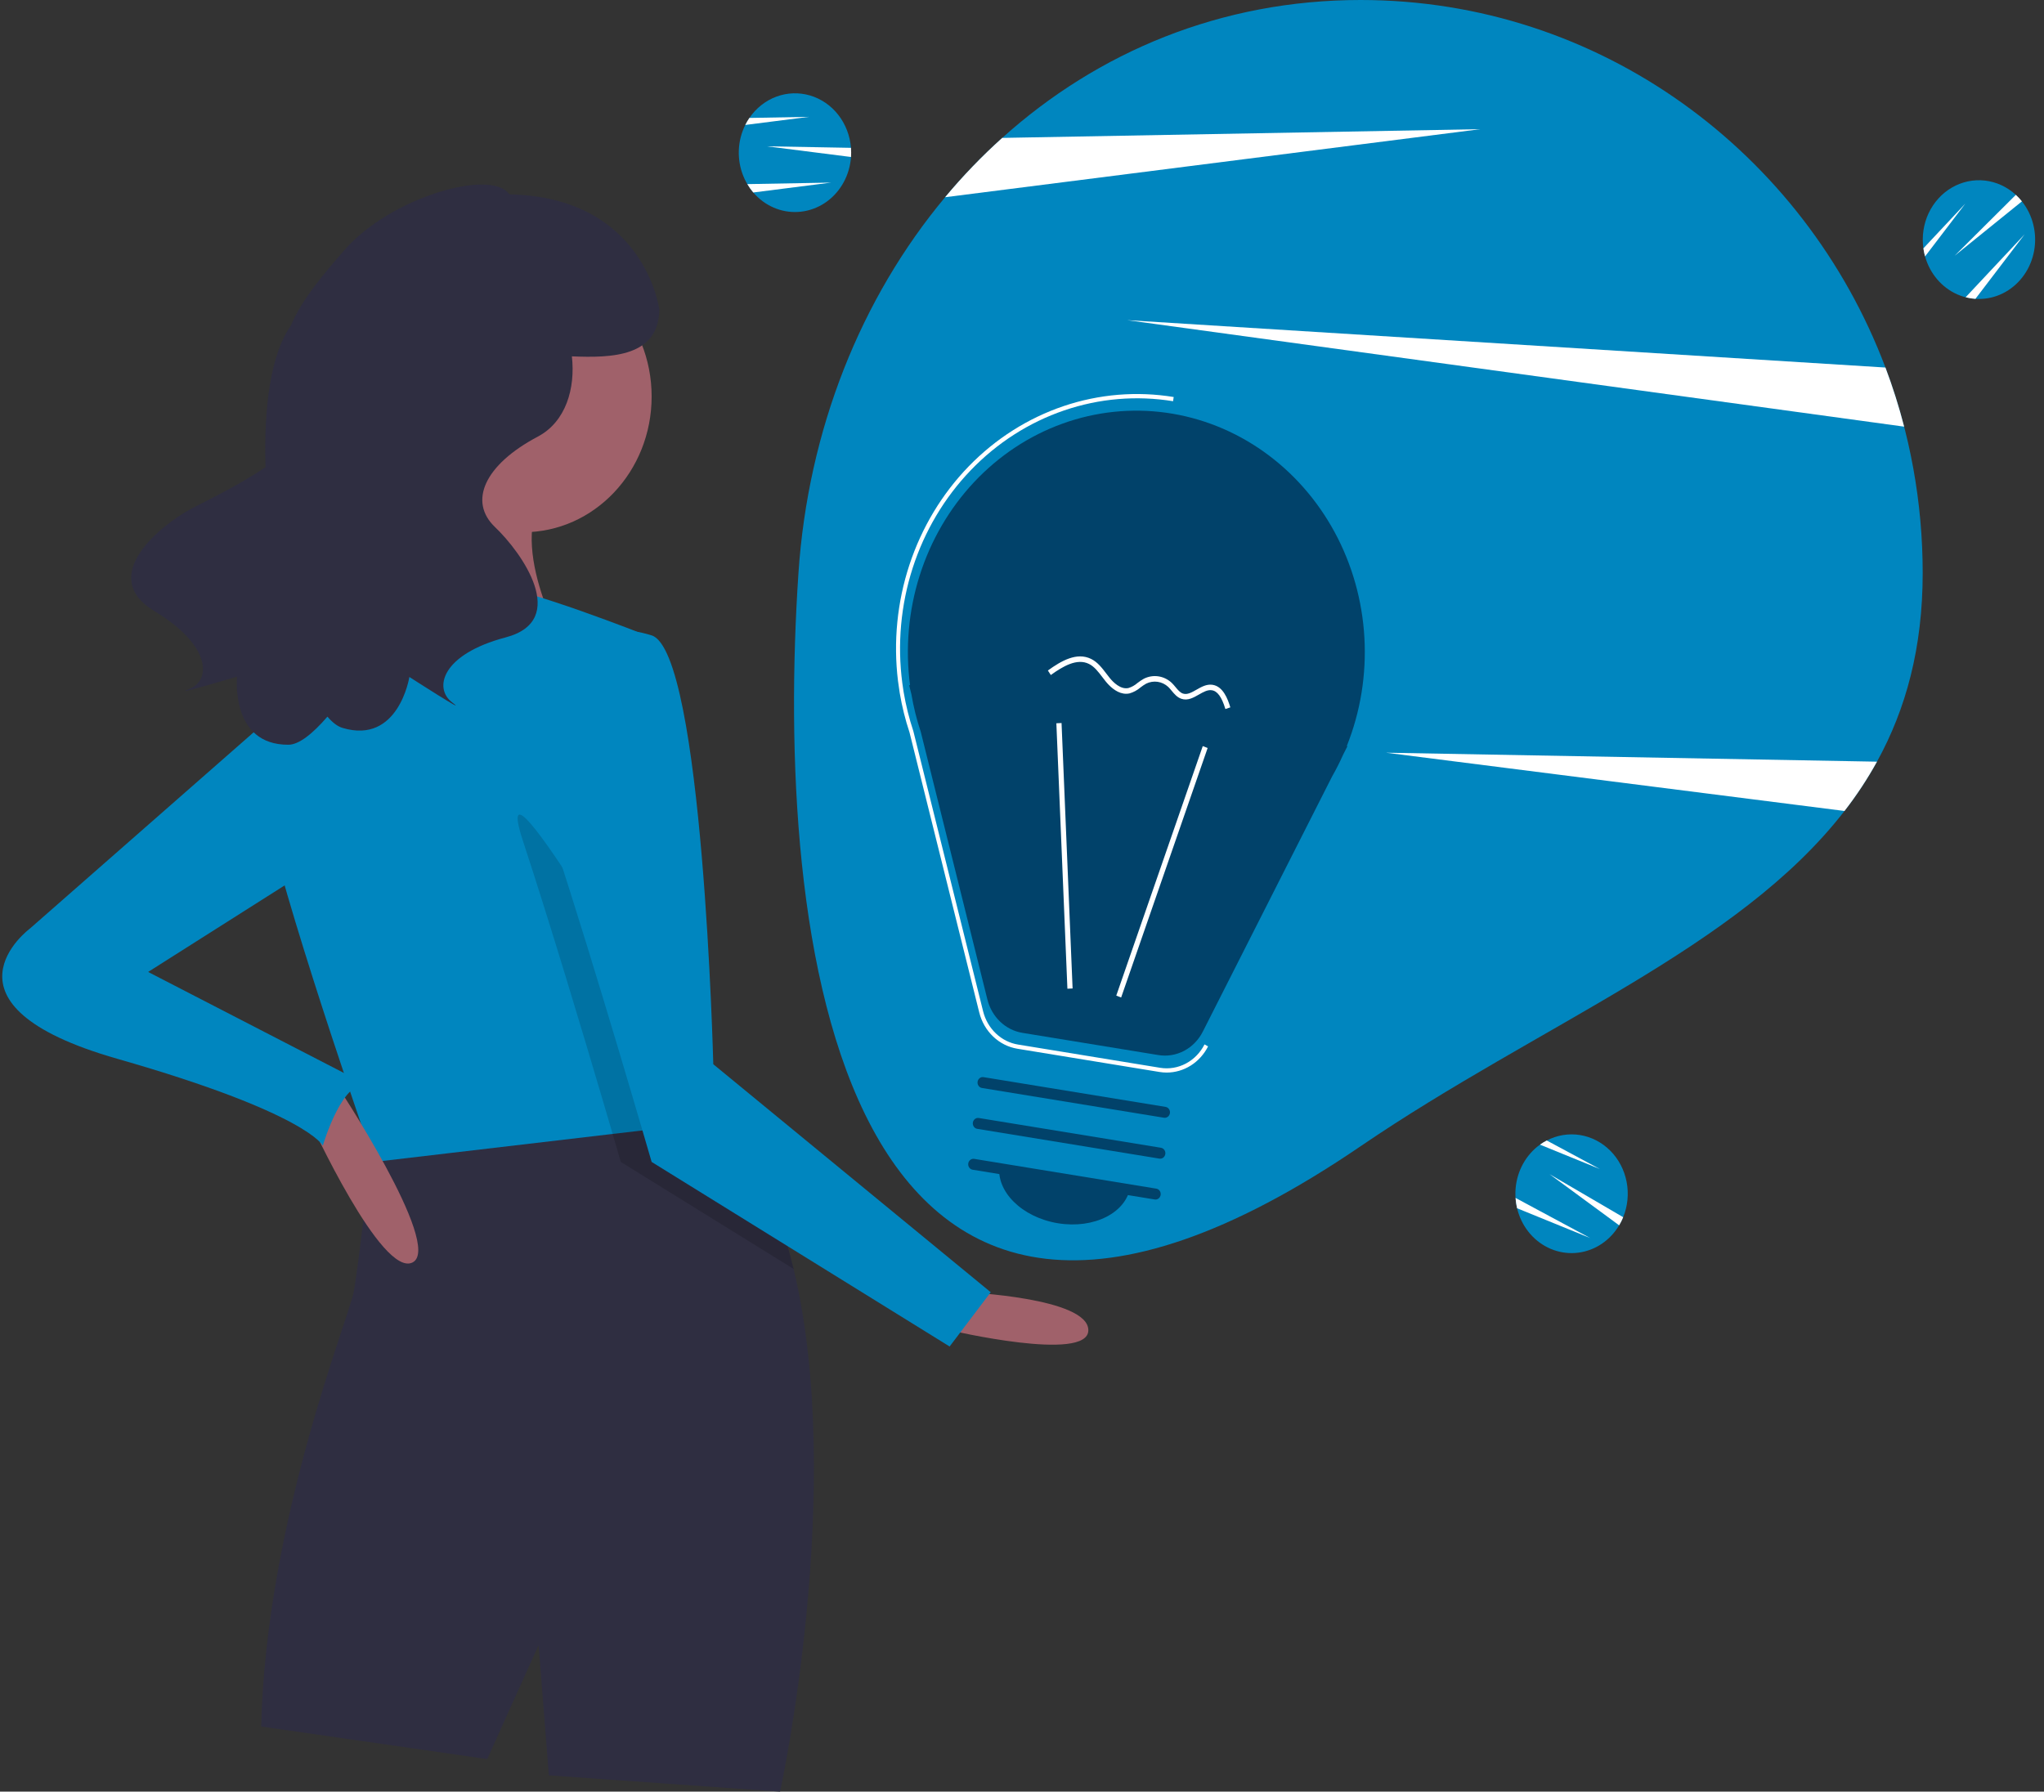 <svg width="154" height="135" viewBox="0 0 154 135" fill="none" xmlns="http://www.w3.org/2000/svg">
<rect x="0" y="0" width="154" height="135" fill="#333333" stroke="none"/>
<g clip-path="url(#clip0)">
<path d="M144.86 43.186C144.86 48.805 143.601 53.43 141.416 57.392C140.695 58.697 139.876 59.939 138.968 61.107C130.937 71.487 116.005 77.168 102.509 86.37C62.673 113.533 58.358 70.007 60.157 43.186C60.883 32.364 64.871 22.45 71.208 14.86C72.539 13.263 73.976 11.77 75.509 10.391C82.703 3.917 91.997 0 102.509 0C120.545 0 135.947 11.495 142.054 27.694C143.91 32.623 144.863 37.88 144.86 43.186Z" fill="#0086BF"/>
<path d="M111.532 9.733L71.207 14.86C72.538 13.263 73.976 11.77 75.509 10.391L111.532 9.733Z" fill="white"/>
<path d="M141.416 57.392C140.695 58.697 139.876 59.939 138.968 61.107L104.426 56.716L141.416 57.392Z" fill="white"/>
<path d="M143.463 32.148L84.922 24.124L142.054 27.694C142.602 29.149 143.073 30.636 143.463 32.148Z" fill="white"/>
<path d="M64.128 11.503C64.128 11.614 64.125 11.722 64.116 11.829C64.07 12.493 63.885 13.137 63.574 13.715C63.262 14.294 62.833 14.791 62.317 15.172C61.8 15.553 61.21 15.807 60.589 15.916C59.968 16.025 59.332 15.987 58.727 15.803C58.122 15.62 57.563 15.296 57.091 14.856C56.62 14.415 56.247 13.869 56 13.257C55.753 12.645 55.639 11.983 55.665 11.318C55.691 10.654 55.857 10.004 56.151 9.415C56.242 9.231 56.346 9.054 56.462 8.886C56.969 8.144 57.678 7.584 58.495 7.282C59.312 6.979 60.197 6.949 61.031 7.194C61.865 7.44 62.607 7.949 63.158 8.655C63.709 9.36 64.043 10.227 64.113 11.139C64.123 11.259 64.128 11.38 64.128 11.503Z" fill="#0086BF"/>
<path d="M64.128 11.503C64.128 11.614 64.125 11.722 64.116 11.829L57.778 11.024L64.113 11.139C64.123 11.259 64.128 11.38 64.128 11.503Z" fill="white"/>
<path d="M62.616 13.758L56.753 14.504C56.586 14.308 56.437 14.097 56.305 13.873L62.616 13.758Z" fill="white"/>
<path d="M60.953 8.805L56.151 9.415C56.242 9.231 56.346 9.054 56.462 8.886L60.953 8.805Z" fill="white"/>
<path d="M122.146 92.045C122.097 92.142 122.046 92.237 121.991 92.327C121.656 92.89 121.206 93.367 120.675 93.724C120.144 94.081 119.544 94.307 118.919 94.388C118.294 94.469 117.66 94.401 117.063 94.19C116.466 93.979 115.921 93.629 115.468 93.168C115.014 92.706 114.664 92.143 114.443 91.52C114.222 90.898 114.135 90.231 114.188 89.568C114.242 88.905 114.434 88.263 114.752 87.689C115.07 87.115 115.505 86.623 116.026 86.249C116.188 86.131 116.359 86.026 116.536 85.936C117.312 85.531 118.187 85.388 119.043 85.525C119.899 85.663 120.694 86.074 121.322 86.704C121.95 87.334 122.379 88.152 122.553 89.048C122.727 89.944 122.637 90.875 122.294 91.715C122.25 91.826 122.201 91.936 122.146 92.045Z" fill="#0086BF"/>
<path d="M122.146 92.045C122.097 92.142 122.046 92.237 121.991 92.327L116.75 88.476L122.294 91.715C122.251 91.826 122.201 91.936 122.146 92.045Z" fill="white"/>
<path d="M119.81 93.287L114.3 91.042C114.24 90.786 114.201 90.525 114.185 90.263L119.81 93.287Z" fill="white"/>
<path d="M120.539 88.088L116.026 86.249C116.189 86.131 116.359 86.027 116.536 85.936L120.539 88.088Z" fill="white"/>
<path d="M152.129 14.93C152.202 15.009 152.272 15.089 152.336 15.173C152.742 15.681 153.035 16.279 153.194 16.923C153.353 17.567 153.375 18.24 153.257 18.893C153.139 19.546 152.884 20.164 152.512 20.7C152.139 21.237 151.659 21.678 151.104 21.994C150.55 22.309 149.936 22.489 149.307 22.522C148.678 22.555 148.051 22.439 147.47 22.183C146.888 21.927 146.369 21.537 145.948 21.042C145.528 20.547 145.217 19.959 145.039 19.321C144.982 19.122 144.94 18.918 144.913 18.712C144.785 17.808 144.923 16.883 145.307 16.064C145.692 15.245 146.306 14.57 147.065 14.13C147.824 13.691 148.693 13.508 149.553 13.606C150.414 13.705 151.225 14.08 151.878 14.681C151.965 14.759 152.048 14.842 152.129 14.93Z" fill="#0086BF"/>
<path d="M152.129 14.93C152.202 15.009 152.272 15.089 152.336 15.173L147.267 19.272L151.878 14.681C151.965 14.759 152.048 14.842 152.129 14.93Z" fill="white"/>
<path d="M152.537 17.66L148.832 22.52C148.583 22.502 148.337 22.461 148.095 22.398L152.537 17.66Z" fill="white"/>
<path d="M148.074 15.341L145.039 19.321C144.982 19.122 144.94 18.918 144.913 18.712L148.074 15.341Z" fill="white"/>
<path d="M72.708 97.369C72.708 97.369 81.998 97.778 81.998 100.232C81.998 102.686 71.547 100.232 71.547 100.232L72.708 97.369Z" fill="#A0616A"/>
<path d="M58.773 135L41.354 133.773L40.58 123.956L36.709 132.546L19.677 130.092C20.064 114.548 26.257 99.414 26.644 97.369C27.031 95.324 27.957 86.873 27.957 86.873C29.648 83.081 38.513 82.725 45.461 83.069C48.341 83.208 50.895 83.47 52.471 83.658C53.512 83.781 54.128 83.871 54.128 83.871C56.903 86.894 58.691 91.013 59.791 95.614C63.755 112.192 58.773 135 58.773 135Z" fill="#2F2E41"/>
<path d="M39.418 40.104C44.763 40.104 49.096 35.526 49.096 29.878C49.096 24.231 44.763 19.652 39.418 19.652C34.074 19.652 29.741 24.231 29.741 29.878C29.741 35.526 34.074 40.104 39.418 40.104Z" fill="#A0616A"/>
<path d="M32.838 32.333C32.838 32.333 30.128 45.013 25.87 48.694C21.612 52.375 42.515 48.694 42.515 48.694C42.515 48.694 37.87 40.513 41.354 36.832C44.837 33.151 32.838 32.333 32.838 32.333Z" fill="#A0616A"/>
<path d="M52.579 84.689L46.157 85.442L28.192 87.552C28.192 87.552 28.107 87.311 27.956 86.873C26.652 83.114 20.369 64.822 19.677 59.329C18.902 53.193 27.031 45.831 27.031 45.831C27.031 45.831 34.773 44.194 37.096 44.194C39.418 44.194 48.708 47.876 48.708 47.876L52.173 80.807L52.471 83.658L52.579 84.689Z" fill="#0086BF"/>
<path opacity="0.15" d="M59.791 95.614L46.773 87.552C46.773 87.552 46.544 86.767 46.157 85.441C45.964 84.779 45.728 83.977 45.461 83.069C43.959 77.972 41.439 69.563 39.418 63.419C36.322 54.011 51.418 80.189 51.418 80.189L52.173 80.807L52.471 83.658C53.512 83.781 54.128 83.871 54.128 83.871C56.903 86.894 58.691 91.012 59.791 95.614Z" fill="black"/>
<path d="M42.515 48.694C42.515 48.694 38.644 54.011 41.741 63.419C44.837 72.827 49.096 87.552 49.096 87.552L71.547 101.459L74.643 97.369L53.741 80.189C53.741 80.189 52.966 49.103 49.096 47.876C45.225 46.649 42.515 48.694 42.515 48.694Z" fill="#0086BF"/>
<path d="M23.354 84.484C23.354 84.484 28.773 96.346 31.096 95.119C33.418 93.892 25.289 81.621 25.289 81.621L23.354 84.484Z" fill="#A0616A"/>
<path d="M22.773 51.966L2.258 69.964C2.258 69.964 -5.484 75.69 8.838 79.78C23.16 83.871 24.322 86.325 24.322 86.325C24.322 86.325 25.87 81.007 27.806 81.826L11.161 73.236L24.709 64.646L22.773 51.966Z" fill="#0086BF"/>
<path d="M14.528 38.271C15.605 37.708 17.982 36.571 20.008 35.201C19.866 30.744 20.385 26.698 21.905 24.553C22.759 22.505 24.551 20.455 25.955 18.841C29.401 14.876 37.023 12.663 38.375 14.644C48.6 14.857 49.676 23.326 49.676 23.326C49.623 26.868 46.139 26.98 43.087 26.851C43.36 29.27 42.632 31.782 40.523 32.897C36.489 35.028 35.279 37.798 37.296 39.716C39.313 41.634 42.943 46.748 38.103 48.026C33.263 49.305 32.658 51.862 34.069 52.928C35.481 53.993 30.843 51.01 30.843 51.01C30.843 51.01 30.036 56.124 25.801 54.846C25.422 54.731 25.043 54.437 24.67 53.998C23.526 55.326 22.506 56.111 21.736 56.116C17.332 56.14 17.86 50.986 17.86 50.986C17.86 50.986 12.633 52.537 14.264 51.913C15.895 51.289 15.965 48.655 11.631 46.044C7.296 43.434 12.097 39.544 14.528 38.271Z" fill="#2F2E41"/>
<path d="M68.566 51.633L68.496 51.623L68.667 52.311C68.829 53.271 69.064 54.215 69.37 55.135L74.394 75.315C74.554 75.959 74.889 76.539 75.357 76.985C75.825 77.431 76.406 77.723 77.029 77.825L87.274 79.499C87.936 79.608 88.614 79.496 89.214 79.18C89.814 78.863 90.306 78.358 90.622 77.734L100.358 58.518C100.662 57.985 100.94 57.437 101.191 56.874L101.521 56.222L101.47 56.215C102.502 53.635 102.956 50.838 102.797 48.042C102.638 45.246 101.871 42.527 100.554 40.096C99.237 37.665 97.406 35.589 95.205 34.028C93.004 32.468 90.492 31.465 87.864 31.099C85.236 30.734 82.564 31.014 80.055 31.919C77.547 32.823 75.27 34.328 73.402 36.315C71.534 38.303 70.126 40.719 69.287 43.376C68.448 46.033 68.201 48.858 68.566 51.633H68.566Z" fill="#01426A"/>
<path d="M87.903 80.818C87.722 80.818 87.542 80.803 87.364 80.774L76.655 79.023C75.975 78.912 75.34 78.594 74.829 78.107C74.318 77.62 73.952 76.986 73.777 76.282L68.526 55.189C68.205 54.224 67.959 53.232 67.789 52.225L67.656 51.302C67.299 48.354 67.595 45.359 68.521 42.552C69.447 39.746 70.977 37.206 72.992 35.132C75.007 33.057 77.45 31.507 80.129 30.601C82.808 29.696 85.649 29.461 88.429 29.915L88.382 30.231C85.633 29.784 82.823 30.021 80.176 30.925C77.529 31.828 75.118 33.373 73.136 35.436C71.154 37.499 69.656 40.022 68.761 42.806C67.866 45.589 67.599 48.554 67.982 51.466L68.084 52.156C68.252 53.155 68.497 54.138 68.815 55.096L74.07 76.201C74.23 76.844 74.564 77.424 75.031 77.869C75.499 78.315 76.079 78.606 76.701 78.707L87.41 80.458C88.071 80.566 88.748 80.454 89.347 80.138C89.945 79.822 90.437 79.318 90.753 78.695L91.02 78.846C90.718 79.441 90.268 79.939 89.719 80.287C89.17 80.634 88.542 80.817 87.903 80.818Z" fill="white"/>
<path d="M90.619 56.219L84.103 75.019L84.47 75.161L90.986 56.362L90.619 56.219Z" fill="white"/>
<path d="M79.98 54.48L79.589 54.498L80.421 74.5L80.812 74.481L79.98 54.48Z" fill="white"/>
<path d="M86.997 90.38L73.275 88.137C73.173 88.12 73.082 88.061 73.021 87.972C72.96 87.884 72.935 87.774 72.951 87.666C72.967 87.558 73.022 87.461 73.106 87.397C73.189 87.332 73.293 87.304 73.395 87.32L87.117 89.564C87.168 89.572 87.217 89.59 87.261 89.618C87.305 89.646 87.344 89.683 87.374 89.727C87.405 89.771 87.427 89.821 87.439 89.874C87.451 89.927 87.454 89.982 87.446 90.035C87.438 90.089 87.42 90.141 87.393 90.188C87.366 90.234 87.331 90.275 87.289 90.306C87.248 90.339 87.2 90.362 87.15 90.374C87.1 90.387 87.048 90.389 86.997 90.38Z" fill="#01426A"/>
<path d="M87.349 87.301L73.627 85.058C73.576 85.05 73.527 85.032 73.483 85.004C73.439 84.975 73.4 84.938 73.37 84.894C73.339 84.851 73.317 84.801 73.305 84.748C73.292 84.695 73.29 84.64 73.298 84.586C73.306 84.532 73.324 84.481 73.351 84.434C73.377 84.388 73.413 84.347 73.454 84.315C73.496 84.283 73.543 84.26 73.594 84.247C73.644 84.235 73.696 84.233 73.747 84.241L87.469 86.484C87.519 86.493 87.569 86.511 87.613 86.539C87.657 86.567 87.695 86.604 87.726 86.648C87.757 86.692 87.779 86.742 87.791 86.795C87.803 86.848 87.805 86.903 87.797 86.957C87.79 87.01 87.772 87.062 87.745 87.109C87.718 87.155 87.683 87.195 87.641 87.228C87.599 87.26 87.552 87.283 87.502 87.295C87.452 87.308 87.4 87.31 87.349 87.301Z" fill="#01426A"/>
<path d="M87.701 84.222L73.979 81.979C73.877 81.962 73.786 81.902 73.725 81.814C73.664 81.726 73.639 81.616 73.654 81.508C73.67 81.4 73.726 81.303 73.809 81.238C73.892 81.173 73.996 81.146 74.099 81.162L87.82 83.405C87.922 83.423 88.014 83.482 88.075 83.57C88.135 83.659 88.161 83.769 88.145 83.876C88.129 83.984 88.073 84.081 87.99 84.146C87.907 84.211 87.803 84.238 87.701 84.222H87.701Z" fill="#01426A"/>
<path d="M79.71 92.172C82.431 92.617 84.873 91.375 85.162 89.398L75.305 87.786C75.016 89.764 76.988 91.727 79.71 92.172Z" fill="#01426A"/>
<path d="M84.642 52.259C84.057 52.163 83.572 51.674 83.307 51.346C83.22 51.239 83.135 51.127 83.05 51.016C82.74 50.609 82.448 50.225 82.042 50.025C81.144 49.582 80.087 50.2 79.171 50.863L78.95 50.522C79.957 49.793 81.13 49.119 82.207 49.65C82.696 49.891 83.031 50.331 83.355 50.757C83.437 50.865 83.519 50.973 83.604 51.078C83.88 51.418 84.431 51.971 85.021 51.843C85.269 51.767 85.501 51.637 85.7 51.463C85.853 51.343 86.013 51.236 86.181 51.142C86.522 50.97 86.903 50.907 87.278 50.963C87.652 51.019 88.002 51.191 88.284 51.456C88.385 51.557 88.48 51.663 88.569 51.775C88.745 51.987 88.911 52.187 89.127 52.26C89.447 52.368 89.785 52.175 90.143 51.971C90.512 51.76 90.894 51.542 91.327 51.596C91.341 51.598 91.355 51.6 91.369 51.602C92.139 51.728 92.495 52.629 92.696 53.3L92.323 53.425C92.05 52.511 91.717 52.057 91.281 52.007C90.971 51.968 90.659 52.146 90.329 52.334C89.915 52.571 89.487 52.815 89.009 52.654C88.689 52.546 88.479 52.293 88.275 52.048C88.195 51.947 88.11 51.852 88.02 51.761C87.795 51.553 87.518 51.419 87.222 51.375C86.927 51.331 86.625 51.379 86.355 51.513C86.205 51.597 86.062 51.693 85.926 51.8C85.683 52.01 85.402 52.162 85.099 52.248C84.949 52.281 84.794 52.284 84.642 52.259Z" fill="white"/>
</g>
<defs>
<clipPath id="clip0">
<rect width="153.163" height="135" fill="white" transform="translate(0.168)"/>
</clipPath>
</defs>
</svg>
